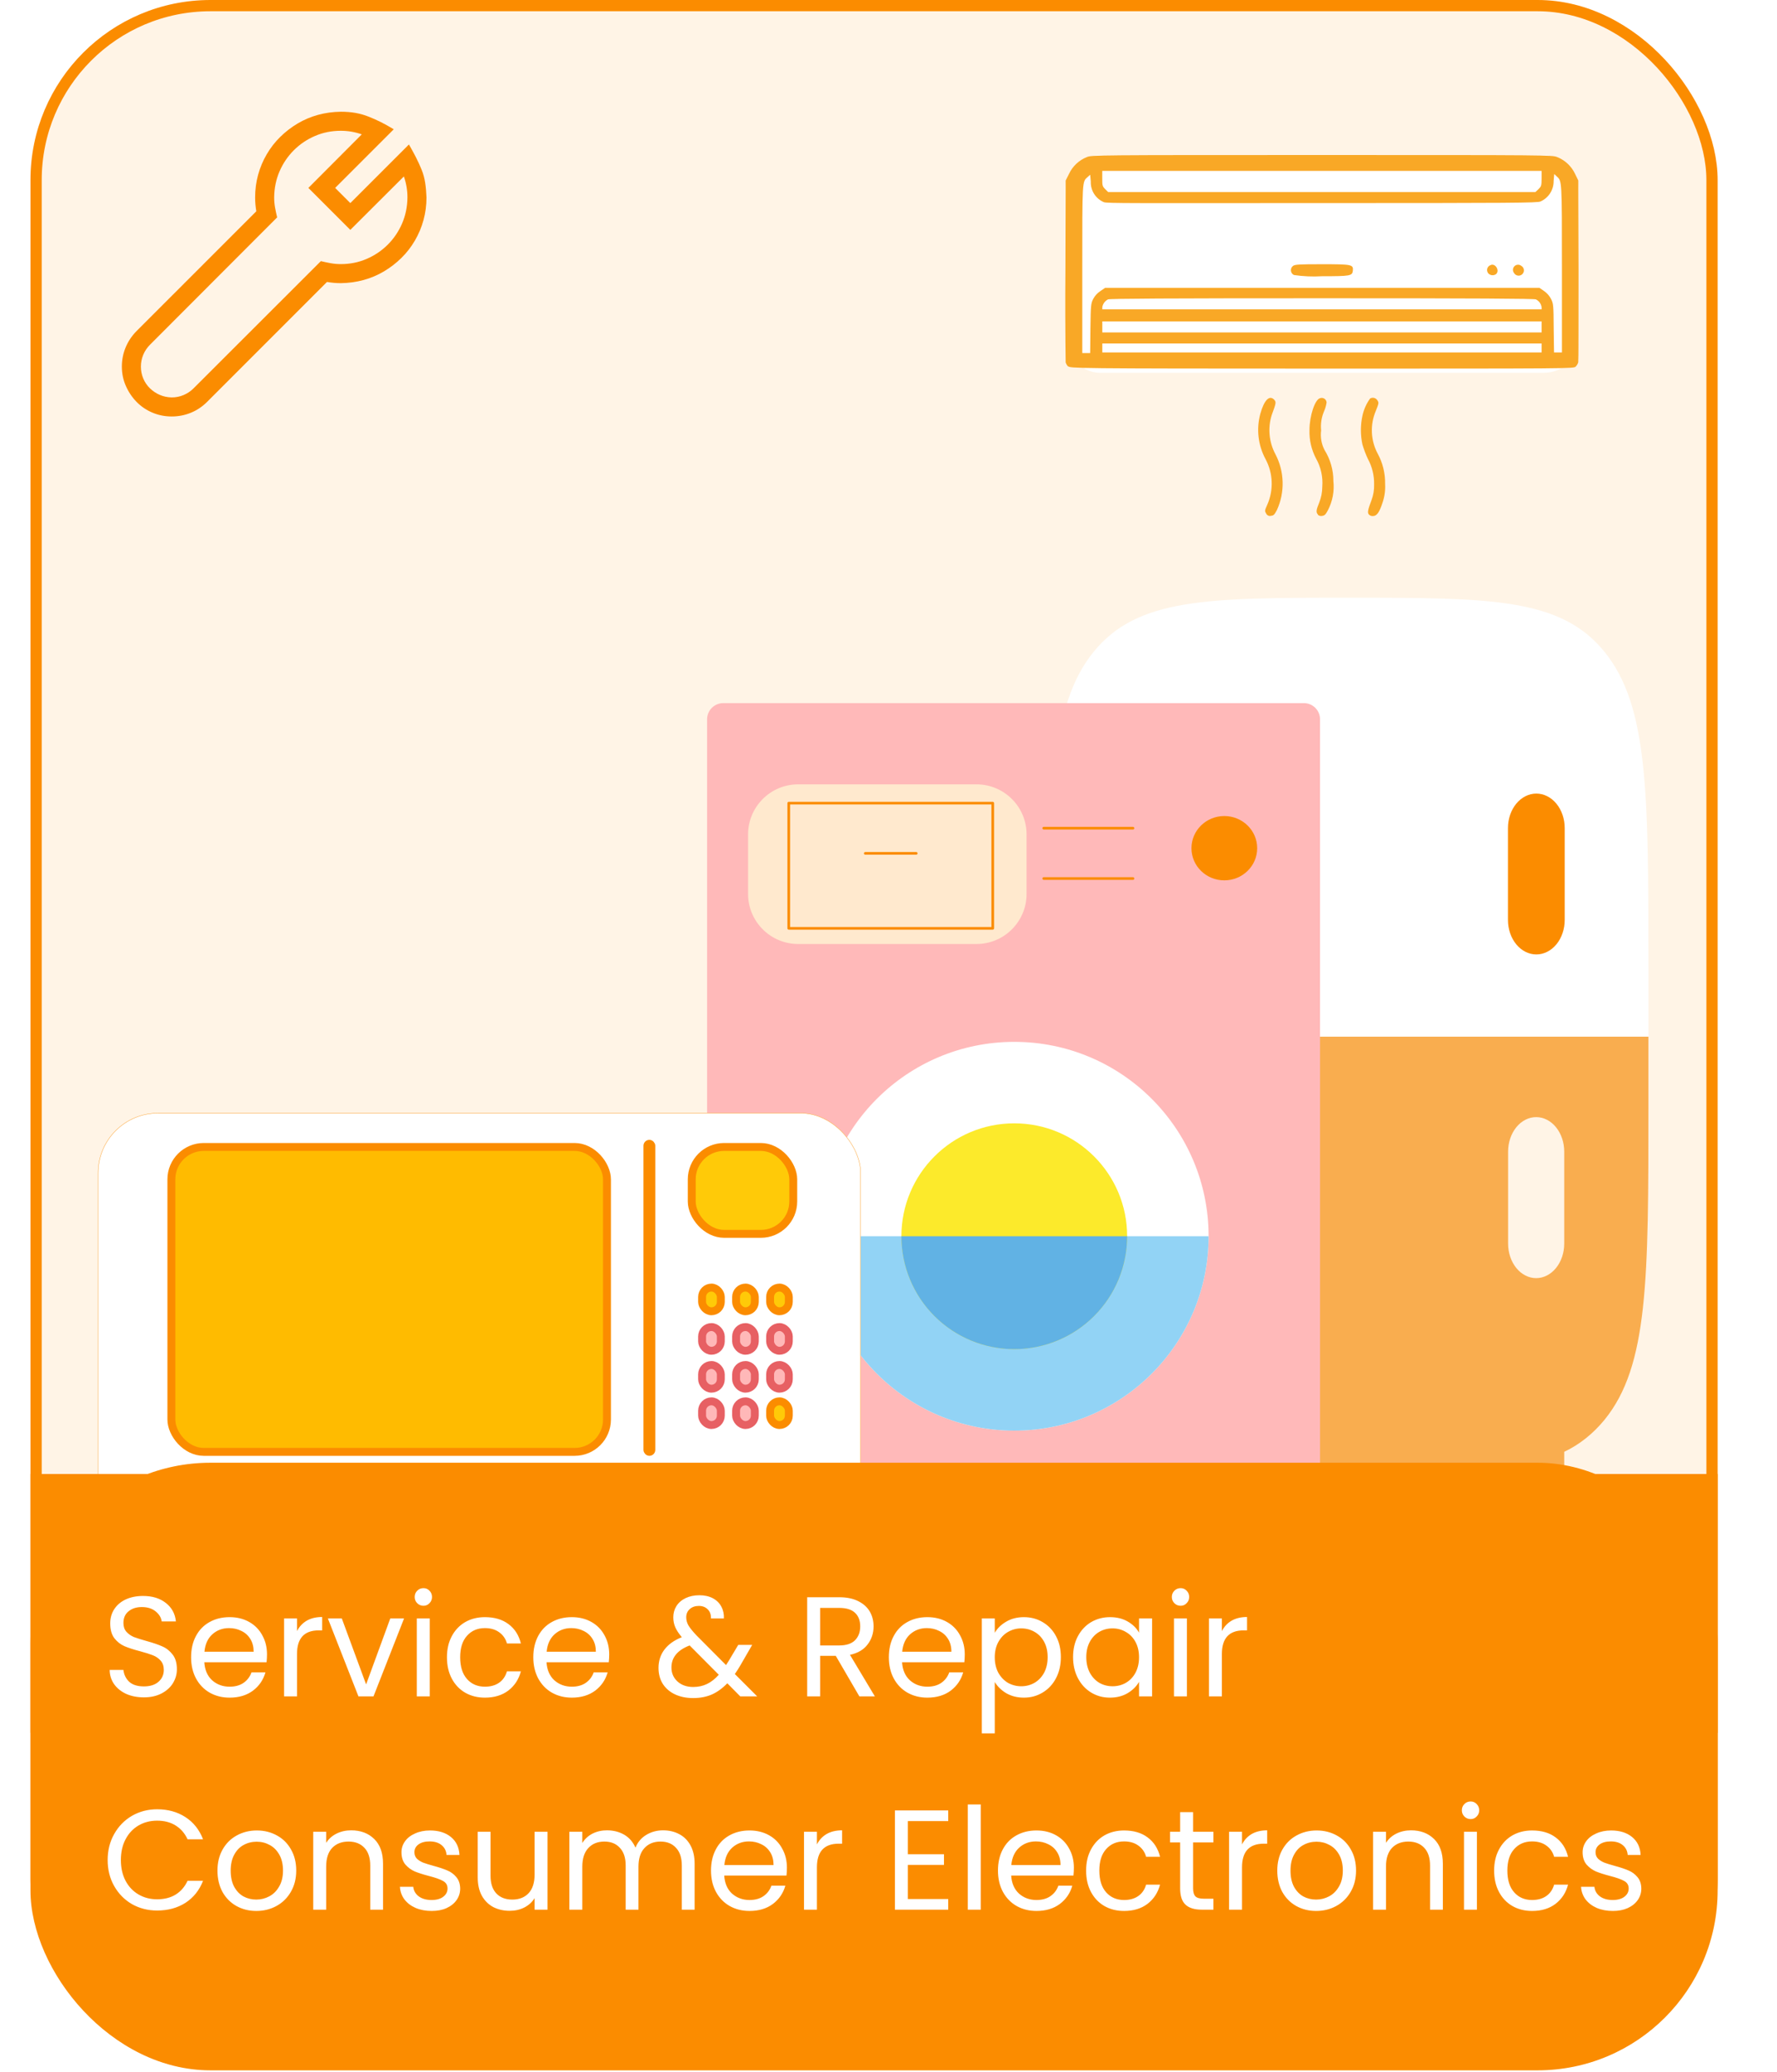<svg width="175" height="204" viewBox="0 0 175 204" fill="none" xmlns="http://www.w3.org/2000/svg">
<rect x="3.554" y="0.554" width="165.046" height="201.6" rx="17.169" fill="#FFF4E6" stroke="#FB8C00" stroke-width="1.108"/>
<g filter="url(#filter0_d_3276_128)">
<path fill-rule="evenodd" clip-rule="evenodd" d="M103.378 98.343V105.136C103.378 122.214 103.378 130.756 107.697 136.059C108.828 137.44 110.181 138.516 111.669 139.216V145.896C111.669 147.771 112.908 149.292 114.433 149.292H118.118C118.851 149.292 119.554 148.935 120.072 148.298C120.591 147.661 120.882 146.797 120.882 145.896V141.154C124.18 141.367 128.112 141.367 132.858 141.367C137.604 141.367 141.536 141.367 144.834 141.154V145.896C144.834 147.771 146.072 149.292 147.597 149.292H151.282C152.015 149.292 152.718 148.935 153.236 148.298C153.755 147.661 154.046 146.797 154.046 145.896V139.216C155.535 138.516 156.888 137.44 158.018 136.059C162.337 130.756 162.337 122.214 162.337 105.136V98.343H103.378ZM151.282 106.268C152.015 106.268 152.718 106.626 153.236 107.263C153.755 107.9 154.046 108.764 154.046 109.665V118.722C154.046 119.623 153.755 120.487 153.236 121.124C152.718 121.761 152.015 122.119 151.282 122.119C150.549 122.119 149.846 121.761 149.328 121.124C148.81 120.487 148.519 119.623 148.519 118.722V109.665C148.519 108.764 148.81 107.9 149.328 107.263C149.846 106.626 150.549 106.268 151.282 106.268Z" fill="#F9AD4F"/>
<path d="M103.378 91.521C103.378 74.371 103.378 65.794 107.697 60.468C112.016 55.143 118.962 55.138 132.858 55.138C146.753 55.138 153.703 55.138 158.018 60.468C162.333 65.799 162.337 74.371 162.337 91.521V98.343H103.378V91.521Z" fill="white"/>
<path d="M154.093 77.81C154.093 76.91 153.799 76.047 153.275 75.411C152.751 74.774 152.04 74.417 151.299 74.417C150.558 74.417 149.847 74.774 149.323 75.411C148.799 76.047 148.505 76.91 148.505 77.81V86.859C148.505 87.759 148.799 88.622 149.323 89.259C149.847 89.895 150.558 90.252 151.299 90.252C152.04 90.252 152.751 89.895 153.275 89.259C153.799 88.622 154.093 87.759 154.093 86.859V77.81Z" fill="#FB8C00"/>
</g>
<path d="M128.403 150.408H71.228C70.805 150.408 70.4 150.24 70.101 149.941C69.803 149.643 69.635 149.237 69.635 148.815V70.813C69.635 70.39 69.803 69.985 70.101 69.686C70.4 69.387 70.805 69.219 71.228 69.219H128.406C128.828 69.219 129.233 69.387 129.532 69.686C129.831 69.985 129.998 70.39 129.998 70.813V148.813C129.998 149.236 129.831 149.641 129.532 149.94C129.233 150.239 128.828 150.406 128.406 150.406" fill="#FFB9B9"/>
<path d="M99.887 140.84C110.456 140.84 119.024 132.272 119.024 121.704C119.024 111.135 110.456 102.567 99.887 102.567C89.319 102.567 80.751 111.135 80.751 121.704C80.751 132.272 89.319 140.84 99.887 140.84Z" fill="white"/>
<path d="M80.751 121.704C80.751 132.272 89.319 140.84 99.887 140.84C110.455 140.84 119.024 132.272 119.024 121.704" fill="#92D3F5"/>
<path d="M73.671 82.147C73.671 79.424 75.878 77.216 78.602 77.216H96.167C98.89 77.216 101.098 79.424 101.098 82.147V88.002C101.098 90.725 98.89 92.933 96.167 92.933H78.602C75.878 92.933 73.671 90.725 73.671 88.002V82.147Z" fill="#FFE9CE"/>
<path d="M99.886 132.819C106.026 132.819 111.002 127.843 111.002 121.704C111.002 115.564 106.026 110.588 99.886 110.588C93.747 110.588 88.77 115.564 88.77 121.704C88.77 127.843 93.747 132.819 99.886 132.819Z" fill="#FCEA2B"/>
<path d="M88.77 121.704C88.77 124.652 89.942 127.479 92.026 129.564C94.111 131.648 96.938 132.82 99.886 132.82C102.835 132.82 105.662 131.648 107.747 129.564C109.831 127.479 111.002 124.652 111.002 121.704" fill="#61B2E4"/>
<path d="M102.787 81.532H111.576M102.787 86.487H111.576M85.21 84.01H90.232M77.677 79.065H97.765V91.392H77.677V79.065Z" stroke="#FB8C00" stroke-width="0.259" stroke-miterlimit="10" stroke-linecap="round" stroke-linejoin="round"/>
<path d="M120.571 86.668C122.359 86.668 123.808 85.25 123.808 83.502C123.808 81.753 122.359 80.336 120.571 80.336C118.784 80.336 117.335 81.753 117.335 83.502C117.335 85.25 118.784 86.668 120.571 86.668Z" fill="#FB8C00"/>
<g filter="url(#filter1_d_3276_128)">
<rect x="9.646" y="104.904" width="75.123" height="43.238" rx="5.91" fill="white"/>
<rect x="9.662" y="104.92" width="75.092" height="43.207" rx="5.895" stroke="#FB8C00" stroke-width="0.031"/>
</g>
<rect x="16.877" y="112.914" width="42.898" height="30.018" rx="3.188" fill="#FFBB00" stroke="#FB8C00" stroke-width="0.778"/>
<rect x="68.124" y="112.914" width="9.996" height="8.554" rx="3.188" fill="#FFCA08" stroke="#FB8C00" stroke-width="0.778"/>
<rect x="69.143" y="126.757" width="1.843" height="2.333" rx="0.921" fill="#FFCA08" stroke="#FB8C00" stroke-width="0.778"/>
<rect x="72.492" y="126.757" width="1.843" height="2.333" rx="0.921" fill="#FFCA08" stroke="#FB8C00" stroke-width="0.778"/>
<rect x="75.841" y="126.757" width="1.843" height="2.333" rx="0.921" fill="#FFCA08" stroke="#FB8C00" stroke-width="0.778"/>
<rect x="69.143" y="137.955" width="1.843" height="2.333" rx="0.921" fill="#FFB8B8" stroke="#E76063" stroke-width="0.778"/>
<rect x="72.492" y="137.955" width="1.843" height="2.333" rx="0.921" fill="#FFB8B8" stroke="#E76063" stroke-width="0.778"/>
<rect x="75.841" y="137.955" width="1.843" height="2.333" rx="0.921" fill="#FFCA08" stroke="#FB8C00" stroke-width="0.778"/>
<rect x="69.143" y="134.378" width="1.843" height="2.333" rx="0.921" fill="#FFB8B8" stroke="#E76063" stroke-width="0.778"/>
<rect x="72.492" y="134.378" width="1.843" height="2.333" rx="0.921" fill="#FFB8B8" stroke="#E76063" stroke-width="0.778"/>
<rect x="75.841" y="134.378" width="1.843" height="2.333" rx="0.921" fill="#FFB8B8" stroke="#E76063" stroke-width="0.778"/>
<rect x="69.143" y="130.645" width="1.843" height="2.333" rx="0.921" fill="#FFB8B8" stroke="#E76063" stroke-width="0.778"/>
<rect x="72.492" y="130.645" width="1.843" height="2.333" rx="0.921" fill="#FFB8B8" stroke="#E76063" stroke-width="0.778"/>
<rect x="75.841" y="130.645" width="1.843" height="2.333" rx="0.921" fill="#FFB8B8" stroke="#E76063" stroke-width="0.778"/>
<rect x="63.659" y="112.505" width="0.582" height="30.524" rx="0.291" fill="#FFCA08" stroke="#FB8C00" stroke-width="0.582"/>
<rect x="104.907" y="15.261" width="50.548" height="21.438" rx="3.385" fill="white"/>
<path d="M124.695 50.559C124.539 50.307 124.539 50.279 124.802 49.688C125.118 48.973 125.266 48.194 125.235 47.413C125.204 46.632 124.994 45.868 124.622 45.18C123.893 43.817 123.712 42.227 124.117 40.735C124.488 39.404 125.001 38.872 125.466 39.331C125.694 39.584 125.689 39.632 125.234 40.877C125.038 41.509 124.97 42.174 125.034 42.833C125.098 43.492 125.292 44.132 125.605 44.715C126.046 45.559 126.288 46.492 126.314 47.443C126.34 48.395 126.149 49.339 125.754 50.206C125.502 50.673 125.443 50.749 125.168 50.779C125.074 50.805 124.975 50.796 124.887 50.754C124.799 50.712 124.729 50.641 124.69 50.552L124.695 50.559ZM129.801 50.66C129.576 50.433 129.621 50.201 129.922 49.466C130.116 48.972 130.218 48.446 130.22 47.915C130.294 46.949 130.08 45.982 129.603 45.137C129.147 44.27 128.925 43.3 128.959 42.321C128.959 40.947 129.497 39.331 129.988 39.205C130.058 39.177 130.134 39.166 130.21 39.173C130.286 39.18 130.359 39.205 130.423 39.245C130.487 39.286 130.54 39.342 130.579 39.407C130.618 39.472 130.64 39.546 130.645 39.622C130.596 39.937 130.505 40.245 130.374 40.536C130.135 41.115 130.042 41.745 130.106 42.369C130.019 43.028 130.133 43.699 130.435 44.291C131.012 45.21 131.316 46.273 131.312 47.357C131.421 48.355 131.23 49.362 130.764 50.251C130.541 50.67 130.448 50.756 130.19 50.789C130.116 50.803 130.04 50.8 129.967 50.779C129.895 50.759 129.828 50.721 129.773 50.67L129.801 50.66ZM134.817 50.66C134.646 50.481 134.699 50.208 135.07 49.228C135.252 48.74 135.338 48.221 135.323 47.7C135.342 46.819 135.13 45.949 134.709 45.175C134.494 44.714 134.314 44.237 134.17 43.748C133.972 42.823 133.972 41.867 134.17 40.942C134.301 40.325 134.56 39.742 134.929 39.23C135.048 39.161 135.19 39.141 135.324 39.174C135.458 39.208 135.574 39.292 135.646 39.41C135.801 39.647 135.795 39.69 135.485 40.465C135.202 41.133 135.073 41.856 135.105 42.581C135.138 43.306 135.332 44.015 135.674 44.655C136.173 45.569 136.425 46.598 136.405 47.64C136.442 48.267 136.356 48.895 136.152 49.488C135.836 50.451 135.586 50.802 135.209 50.802C135.135 50.808 135.061 50.798 134.992 50.772C134.922 50.746 134.859 50.705 134.807 50.653L134.817 50.66ZM105.199 36.091C105.082 35.975 104.996 35.832 104.947 35.674C104.905 32.654 104.896 29.634 104.921 26.613L104.947 17.774L105.275 17.118C105.632 16.359 106.264 15.766 107.044 15.459C107.583 15.261 107.702 15.261 130.19 15.261C152.678 15.261 152.802 15.261 153.34 15.459C154.119 15.764 154.752 16.355 155.109 17.11L155.43 17.767L155.456 26.613C155.456 31.472 155.456 35.558 155.425 35.674C155.376 35.832 155.29 35.975 155.173 36.091C154.975 36.288 154.738 36.288 130.185 36.288C105.632 36.288 105.397 36.253 105.199 36.056V36.091ZM107.386 32.303C107.416 30.03 107.434 29.891 107.654 29.439C107.822 29.12 108.069 28.849 108.371 28.651L108.836 28.335H151.601L152.061 28.651C152.355 28.854 152.593 29.127 152.754 29.444C152.976 29.891 152.994 30.03 153.007 32.31L153.042 34.697H153.82V26.467C153.82 17.572 153.82 17.842 153.3 17.358L153.062 17.13L153.002 17.817C153.008 18.244 152.889 18.663 152.658 19.023C152.427 19.382 152.096 19.665 151.705 19.837C151.382 19.974 149.059 19.992 130.202 19.992C111.346 19.992 109.033 20.032 108.7 19.901C108.308 19.731 107.977 19.448 107.748 19.088C107.52 18.727 107.406 18.306 107.421 17.88L107.363 17.201L107.11 17.428C106.572 17.906 106.584 17.648 106.584 26.52V34.755H107.36L107.386 32.303ZM127.417 27.07C127.337 27.029 127.269 26.968 127.219 26.894C127.169 26.819 127.138 26.733 127.131 26.643C127.123 26.553 127.138 26.463 127.175 26.381C127.212 26.299 127.269 26.228 127.342 26.174C127.531 26.037 127.943 26.012 130.185 26.012C133.139 26.012 133.288 26.043 133.23 26.641C133.177 27.159 132.99 27.194 130.197 27.194C129.273 27.25 128.346 27.21 127.43 27.075L127.417 27.07ZM146.532 26.861C146.489 26.797 146.461 26.724 146.451 26.647C146.44 26.571 146.448 26.493 146.472 26.42C146.497 26.347 146.537 26.28 146.591 26.225C146.646 26.17 146.712 26.129 146.784 26.103C147.234 25.866 147.717 26.608 147.348 26.974C147.286 27.022 147.216 27.057 147.14 27.077C147.065 27.096 146.987 27.101 146.91 27.09C146.832 27.079 146.758 27.052 146.692 27.012C146.625 26.972 146.567 26.919 146.522 26.856L146.532 26.861ZM149.104 26.878C149.028 26.782 148.99 26.661 148.996 26.539C149.002 26.416 149.053 26.3 149.139 26.212C149.225 26.124 149.34 26.071 149.462 26.061C149.585 26.052 149.706 26.087 149.805 26.161C149.875 26.2 149.936 26.254 149.982 26.32C150.028 26.386 150.058 26.461 150.07 26.541C150.082 26.62 150.075 26.701 150.051 26.777C150.026 26.854 149.984 26.924 149.928 26.981C149.872 27.038 149.803 27.082 149.727 27.109C149.651 27.135 149.57 27.144 149.491 27.134C149.411 27.124 149.334 27.096 149.268 27.052C149.201 27.007 149.145 26.948 149.104 26.878ZM151.816 34.255V33.813H108.556V34.697H151.816V34.255ZM151.816 32.184V31.641H108.556V32.727H151.816V32.184ZM151.816 30.232C151.791 30.07 151.727 29.916 151.63 29.784C151.532 29.652 151.403 29.546 151.255 29.474C151.101 29.399 145.349 29.363 130.185 29.363C115.021 29.363 109.279 29.399 109.117 29.474C108.971 29.549 108.845 29.656 108.747 29.788C108.65 29.919 108.585 30.071 108.556 30.232V30.454H151.816V30.232ZM151.518 18.615C151.786 18.348 151.816 18.277 151.816 17.582V16.825H108.551V17.582C108.551 18.274 108.568 18.34 108.836 18.615L109.135 18.908H151.207L151.518 18.615Z" fill="#F9A826"/>
<rect x="3" y="144" width="166.154" height="59.815" rx="17.723" fill="#FB8C00"/>
<rect x="3" y="145.108" width="166.154" height="25.477" fill="#FB8C00"/>
<path d="M14.172 167.098C13.528 167.098 12.949 166.986 12.436 166.762C11.932 166.529 11.535 166.211 11.246 165.81C10.957 165.399 10.807 164.928 10.798 164.396H12.156C12.203 164.853 12.389 165.241 12.716 165.558C13.052 165.866 13.537 166.02 14.172 166.02C14.779 166.02 15.255 165.871 15.6 165.572C15.955 165.264 16.132 164.872 16.132 164.396C16.132 164.023 16.029 163.719 15.824 163.486C15.619 163.253 15.362 163.075 15.054 162.954C14.746 162.833 14.331 162.702 13.808 162.562C13.164 162.394 12.646 162.226 12.254 162.058C11.871 161.89 11.54 161.629 11.26 161.274C10.989 160.91 10.854 160.425 10.854 159.818C10.854 159.286 10.989 158.815 11.26 158.404C11.531 157.993 11.909 157.676 12.394 157.452C12.889 157.228 13.453 157.116 14.088 157.116C15.003 157.116 15.749 157.345 16.328 157.802C16.916 158.259 17.247 158.866 17.322 159.622H15.922C15.875 159.249 15.679 158.922 15.334 158.642C14.989 158.353 14.531 158.208 13.962 158.208C13.43 158.208 12.996 158.348 12.66 158.628C12.324 158.899 12.156 159.281 12.156 159.776C12.156 160.131 12.254 160.42 12.45 160.644C12.655 160.868 12.903 161.041 13.192 161.162C13.491 161.274 13.906 161.405 14.438 161.554C15.082 161.731 15.6 161.909 15.992 162.086C16.384 162.254 16.72 162.52 17 162.884C17.28 163.239 17.42 163.724 17.42 164.34C17.42 164.816 17.294 165.264 17.042 165.684C16.79 166.104 16.417 166.445 15.922 166.706C15.427 166.967 14.844 167.098 14.172 167.098ZM26.295 162.87C26.295 163.113 26.281 163.369 26.253 163.64H20.121C20.168 164.396 20.424 164.989 20.891 165.418C21.367 165.838 21.941 166.048 22.613 166.048C23.163 166.048 23.621 165.922 23.985 165.67C24.358 165.409 24.619 165.063 24.769 164.634H26.141C25.936 165.371 25.525 165.973 24.909 166.44C24.293 166.897 23.527 167.126 22.613 167.126C21.885 167.126 21.232 166.963 20.653 166.636C20.084 166.309 19.636 165.847 19.309 165.25C18.982 164.643 18.819 163.943 18.819 163.15C18.819 162.357 18.977 161.661 19.295 161.064C19.612 160.467 20.055 160.009 20.625 159.692C21.203 159.365 21.866 159.202 22.613 159.202C23.341 159.202 23.985 159.361 24.545 159.678C25.105 159.995 25.534 160.434 25.833 160.994C26.141 161.545 26.295 162.17 26.295 162.87ZM24.979 162.604C24.979 162.119 24.872 161.703 24.657 161.358C24.442 161.003 24.148 160.737 23.775 160.56C23.411 160.373 23.005 160.28 22.557 160.28C21.913 160.28 21.362 160.485 20.905 160.896C20.457 161.307 20.2 161.876 20.135 162.604H24.979ZM29.25 160.574C29.474 160.135 29.792 159.795 30.202 159.552C30.622 159.309 31.131 159.188 31.728 159.188V160.504H31.392C29.964 160.504 29.25 161.279 29.25 162.828V167H27.976V159.328H29.25V160.574ZM36.055 165.824L38.435 159.328H39.793L36.783 167H35.299L32.289 159.328H33.661L36.055 165.824ZM41.705 158.082C41.462 158.082 41.257 157.998 41.089 157.83C40.921 157.662 40.837 157.457 40.837 157.214C40.837 156.971 40.921 156.766 41.089 156.598C41.257 156.43 41.462 156.346 41.705 156.346C41.938 156.346 42.134 156.43 42.293 156.598C42.461 156.766 42.545 156.971 42.545 157.214C42.545 157.457 42.461 157.662 42.293 157.83C42.134 157.998 41.938 158.082 41.705 158.082ZM42.321 159.328V167H41.047V159.328H42.321ZM44.016 163.15C44.016 162.357 44.175 161.666 44.492 161.078C44.809 160.481 45.248 160.019 45.808 159.692C46.377 159.365 47.026 159.202 47.754 159.202C48.697 159.202 49.471 159.431 50.078 159.888C50.694 160.345 51.1 160.98 51.296 161.792H49.924C49.793 161.325 49.537 160.957 49.154 160.686C48.781 160.415 48.314 160.28 47.754 160.28C47.026 160.28 46.438 160.532 45.99 161.036C45.542 161.531 45.318 162.235 45.318 163.15C45.318 164.074 45.542 164.788 45.99 165.292C46.438 165.796 47.026 166.048 47.754 166.048C48.314 166.048 48.781 165.917 49.154 165.656C49.527 165.395 49.784 165.021 49.924 164.536H51.296C51.091 165.32 50.68 165.95 50.064 166.426C49.448 166.893 48.678 167.126 47.754 167.126C47.026 167.126 46.377 166.963 45.808 166.636C45.248 166.309 44.809 165.847 44.492 165.25C44.175 164.653 44.016 163.953 44.016 163.15ZM59.996 162.87C59.996 163.113 59.982 163.369 59.954 163.64H53.822C53.869 164.396 54.125 164.989 54.592 165.418C55.068 165.838 55.642 166.048 56.314 166.048C56.865 166.048 57.322 165.922 57.686 165.67C58.059 165.409 58.321 165.063 58.47 164.634H59.842C59.637 165.371 59.226 165.973 58.61 166.44C57.994 166.897 57.229 167.126 56.314 167.126C55.586 167.126 54.933 166.963 54.354 166.636C53.785 166.309 53.337 165.847 53.01 165.25C52.683 164.643 52.52 163.943 52.52 163.15C52.52 162.357 52.679 161.661 52.996 161.064C53.313 160.467 53.757 160.009 54.326 159.692C54.905 159.365 55.567 159.202 56.314 159.202C57.042 159.202 57.686 159.361 58.246 159.678C58.806 159.995 59.235 160.434 59.534 160.994C59.842 161.545 59.996 162.17 59.996 162.87ZM58.68 162.604C58.68 162.119 58.573 161.703 58.358 161.358C58.143 161.003 57.849 160.737 57.476 160.56C57.112 160.373 56.706 160.28 56.258 160.28C55.614 160.28 55.063 160.485 54.606 160.896C54.158 161.307 53.901 161.876 53.836 162.604H58.68ZM72.9 167L71.626 165.712C71.15 166.207 70.641 166.575 70.1 166.818C69.559 167.051 68.947 167.168 68.266 167.168C67.594 167.168 66.997 167.047 66.474 166.804C65.961 166.561 65.559 166.216 65.27 165.768C64.99 165.32 64.85 164.797 64.85 164.2C64.85 163.519 65.041 162.921 65.424 162.408C65.816 161.885 66.39 161.475 67.146 161.176C66.847 160.821 66.633 160.495 66.502 160.196C66.371 159.897 66.306 159.571 66.306 159.216C66.306 158.805 66.409 158.437 66.614 158.11C66.829 157.774 67.132 157.513 67.524 157.326C67.916 157.139 68.369 157.046 68.882 157.046C69.386 157.046 69.825 157.144 70.198 157.34C70.571 157.536 70.851 157.811 71.038 158.166C71.225 158.511 71.309 158.899 71.29 159.328H70.016C70.025 158.945 69.918 158.647 69.694 158.432C69.47 158.208 69.181 158.096 68.826 158.096C68.453 158.096 68.149 158.203 67.916 158.418C67.692 158.623 67.58 158.889 67.58 159.216C67.58 159.496 67.655 159.767 67.804 160.028C67.963 160.289 68.224 160.611 68.588 160.994L71.5 163.92L71.752 163.528L72.704 161.932H74.076L72.928 163.92C72.769 164.2 72.583 164.494 72.368 164.802L74.566 167H72.9ZM68.266 166.076C68.77 166.076 69.223 165.978 69.624 165.782C70.035 165.586 70.422 165.283 70.786 164.872L67.916 161.988C66.721 162.445 66.124 163.169 66.124 164.158C66.124 164.709 66.32 165.166 66.712 165.53C67.113 165.894 67.631 166.076 68.266 166.076ZM84.63 167L82.306 163.01H80.766V167H79.492V157.242H82.642C83.379 157.242 84 157.368 84.504 157.62C85.017 157.872 85.4 158.213 85.652 158.642C85.904 159.071 86.03 159.561 86.03 160.112C86.03 160.784 85.834 161.377 85.442 161.89C85.059 162.403 84.481 162.744 83.706 162.912L86.156 167H84.63ZM80.766 161.988H82.642C83.333 161.988 83.851 161.82 84.196 161.484C84.541 161.139 84.714 160.681 84.714 160.112C84.714 159.533 84.541 159.085 84.196 158.768C83.86 158.451 83.342 158.292 82.642 158.292H80.766V161.988ZM95.01 162.87C95.01 163.113 94.996 163.369 94.968 163.64H88.836C88.882 164.396 89.139 164.989 89.606 165.418C90.082 165.838 90.656 166.048 91.328 166.048C91.878 166.048 92.336 165.922 92.7 165.67C93.073 165.409 93.334 165.063 93.484 164.634H94.856C94.65 165.371 94.24 165.973 93.624 166.44C93.008 166.897 92.242 167.126 91.328 167.126C90.6 167.126 89.946 166.963 89.368 166.636C88.798 166.309 88.35 165.847 88.024 165.25C87.697 164.643 87.534 163.943 87.534 163.15C87.534 162.357 87.692 161.661 88.01 161.064C88.327 160.467 88.77 160.009 89.34 159.692C89.918 159.365 90.581 159.202 91.328 159.202C92.056 159.202 92.7 159.361 93.26 159.678C93.82 159.995 94.249 160.434 94.548 160.994C94.856 161.545 95.01 162.17 95.01 162.87ZM93.694 162.604C93.694 162.119 93.586 161.703 93.372 161.358C93.157 161.003 92.863 160.737 92.49 160.56C92.126 160.373 91.72 160.28 91.272 160.28C90.628 160.28 90.077 160.485 89.62 160.896C89.172 161.307 88.915 161.876 88.85 162.604H93.694ZM97.965 160.742C98.217 160.303 98.591 159.939 99.085 159.65C99.589 159.351 100.173 159.202 100.835 159.202C101.517 159.202 102.133 159.365 102.683 159.692C103.243 160.019 103.682 160.481 103.999 161.078C104.317 161.666 104.475 162.352 104.475 163.136C104.475 163.911 104.317 164.601 103.999 165.208C103.682 165.815 103.243 166.286 102.683 166.622C102.133 166.958 101.517 167.126 100.835 167.126C100.182 167.126 99.603 166.981 99.099 166.692C98.605 166.393 98.227 166.025 97.965 165.586V170.64H96.691V159.328H97.965V160.742ZM103.173 163.136C103.173 162.557 103.057 162.053 102.823 161.624C102.59 161.195 102.273 160.868 101.871 160.644C101.479 160.42 101.045 160.308 100.569 160.308C100.103 160.308 99.669 160.425 99.267 160.658C98.875 160.882 98.558 161.213 98.315 161.652C98.082 162.081 97.965 162.581 97.965 163.15C97.965 163.729 98.082 164.237 98.315 164.676C98.558 165.105 98.875 165.437 99.267 165.67C99.669 165.894 100.103 166.006 100.569 166.006C101.045 166.006 101.479 165.894 101.871 165.67C102.273 165.437 102.59 165.105 102.823 164.676C103.057 164.237 103.173 163.724 103.173 163.136ZM105.676 163.136C105.676 162.352 105.835 161.666 106.152 161.078C106.47 160.481 106.904 160.019 107.454 159.692C108.014 159.365 108.635 159.202 109.316 159.202C109.988 159.202 110.572 159.347 111.066 159.636C111.561 159.925 111.93 160.289 112.172 160.728V159.328H113.46V167H112.172V165.572C111.92 166.02 111.542 166.393 111.038 166.692C110.544 166.981 109.965 167.126 109.302 167.126C108.621 167.126 108.005 166.958 107.454 166.622C106.904 166.286 106.47 165.815 106.152 165.208C105.835 164.601 105.676 163.911 105.676 163.136ZM112.172 163.15C112.172 162.571 112.056 162.067 111.822 161.638C111.589 161.209 111.272 160.882 110.87 160.658C110.478 160.425 110.044 160.308 109.568 160.308C109.092 160.308 108.658 160.42 108.266 160.644C107.874 160.868 107.562 161.195 107.328 161.624C107.095 162.053 106.978 162.557 106.978 163.136C106.978 163.724 107.095 164.237 107.328 164.676C107.562 165.105 107.874 165.437 108.266 165.67C108.658 165.894 109.092 166.006 109.568 166.006C110.044 166.006 110.478 165.894 110.87 165.67C111.272 165.437 111.589 165.105 111.822 164.676C112.056 164.237 112.172 163.729 112.172 163.15ZM116.271 158.082C116.028 158.082 115.823 157.998 115.655 157.83C115.487 157.662 115.403 157.457 115.403 157.214C115.403 156.971 115.487 156.766 115.655 156.598C115.823 156.43 116.028 156.346 116.271 156.346C116.504 156.346 116.7 156.43 116.859 156.598C117.027 156.766 117.111 156.971 117.111 157.214C117.111 157.457 117.027 157.662 116.859 157.83C116.7 157.998 116.504 158.082 116.271 158.082ZM116.887 159.328V167H115.613V159.328H116.887ZM120.332 160.574C120.556 160.135 120.874 159.795 121.284 159.552C121.704 159.309 122.213 159.188 122.81 159.188V160.504H122.474C121.046 160.504 120.332 161.279 120.332 162.828V167H119.058V159.328H120.332V160.574ZM10.602 183.114C10.602 182.162 10.817 181.308 11.246 180.552C11.675 179.787 12.259 179.189 12.996 178.76C13.743 178.331 14.569 178.116 15.474 178.116C16.538 178.116 17.467 178.373 18.26 178.886C19.053 179.399 19.632 180.127 19.996 181.07H18.47C18.199 180.482 17.807 180.029 17.294 179.712C16.79 179.395 16.183 179.236 15.474 179.236C14.793 179.236 14.181 179.395 13.64 179.712C13.099 180.029 12.674 180.482 12.366 181.07C12.058 181.649 11.904 182.33 11.904 183.114C11.904 183.889 12.058 184.57 12.366 185.158C12.674 185.737 13.099 186.185 13.64 186.502C14.181 186.819 14.793 186.978 15.474 186.978C16.183 186.978 16.79 186.824 17.294 186.516C17.807 186.199 18.199 185.746 18.47 185.158H19.996C19.632 186.091 19.053 186.815 18.26 187.328C17.467 187.832 16.538 188.084 15.474 188.084C14.569 188.084 13.743 187.874 12.996 187.454C12.259 187.025 11.675 186.432 11.246 185.676C10.817 184.92 10.602 184.066 10.602 183.114ZM25.238 188.126C24.52 188.126 23.866 187.963 23.279 187.636C22.7 187.309 22.242 186.847 21.907 186.25C21.58 185.643 21.416 184.943 21.416 184.15C21.416 183.366 21.584 182.675 21.921 182.078C22.266 181.471 22.733 181.009 23.32 180.692C23.909 180.365 24.567 180.202 25.294 180.202C26.023 180.202 26.68 180.365 27.268 180.692C27.857 181.009 28.319 181.467 28.654 182.064C29 182.661 29.172 183.357 29.172 184.15C29.172 184.943 28.995 185.643 28.64 186.25C28.295 186.847 27.824 187.309 27.227 187.636C26.629 187.963 25.966 188.126 25.238 188.126ZM25.238 187.006C25.696 187.006 26.125 186.899 26.526 186.684C26.928 186.469 27.25 186.147 27.492 185.718C27.744 185.289 27.87 184.766 27.87 184.15C27.87 183.534 27.749 183.011 27.506 182.582C27.264 182.153 26.947 181.835 26.555 181.63C26.163 181.415 25.738 181.308 25.28 181.308C24.814 181.308 24.384 181.415 23.992 181.63C23.61 181.835 23.302 182.153 23.069 182.582C22.835 183.011 22.718 183.534 22.718 184.15C22.718 184.775 22.831 185.303 23.055 185.732C23.288 186.161 23.596 186.483 23.979 186.698C24.361 186.903 24.781 187.006 25.238 187.006ZM34.586 180.188C35.519 180.188 36.275 180.473 36.853 181.042C37.432 181.602 37.721 182.414 37.721 183.478V188H36.462V183.66C36.462 182.895 36.27 182.311 35.888 181.91C35.505 181.499 34.982 181.294 34.319 181.294C33.648 181.294 33.111 181.504 32.709 181.924C32.318 182.344 32.121 182.955 32.121 183.758V188H30.848V180.328H32.121V181.42C32.373 181.028 32.714 180.725 33.144 180.51C33.582 180.295 34.063 180.188 34.586 180.188ZM42.519 188.126C41.931 188.126 41.403 188.028 40.937 187.832C40.47 187.627 40.101 187.347 39.831 186.992C39.56 186.628 39.411 186.213 39.383 185.746H40.699C40.736 186.129 40.913 186.441 41.231 186.684C41.557 186.927 41.982 187.048 42.505 187.048C42.99 187.048 43.373 186.941 43.653 186.726C43.933 186.511 44.073 186.241 44.073 185.914C44.073 185.578 43.923 185.331 43.625 185.172C43.326 185.004 42.864 184.841 42.239 184.682C41.669 184.533 41.203 184.383 40.839 184.234C40.484 184.075 40.176 183.847 39.915 183.548C39.663 183.24 39.537 182.839 39.537 182.344C39.537 181.952 39.653 181.593 39.887 181.266C40.12 180.939 40.451 180.683 40.881 180.496C41.31 180.3 41.8 180.202 42.351 180.202C43.2 180.202 43.886 180.417 44.409 180.846C44.931 181.275 45.211 181.863 45.249 182.61H43.975C43.947 182.209 43.783 181.887 43.485 181.644C43.195 181.401 42.803 181.28 42.309 181.28C41.851 181.28 41.487 181.378 41.217 181.574C40.946 181.77 40.811 182.027 40.811 182.344C40.811 182.596 40.89 182.806 41.049 182.974C41.217 183.133 41.422 183.263 41.665 183.366C41.917 183.459 42.262 183.567 42.701 183.688C43.251 183.837 43.699 183.987 44.045 184.136C44.39 184.276 44.684 184.491 44.927 184.78C45.179 185.069 45.309 185.447 45.319 185.914C45.319 186.334 45.202 186.712 44.969 187.048C44.735 187.384 44.404 187.65 43.975 187.846C43.555 188.033 43.069 188.126 42.519 188.126ZM53.921 180.328V188H52.647V186.866C52.404 187.258 52.064 187.566 51.625 187.79C51.196 188.005 50.72 188.112 50.197 188.112C49.6 188.112 49.063 187.991 48.587 187.748C48.111 187.496 47.733 187.123 47.453 186.628C47.182 186.133 47.047 185.531 47.047 184.822V180.328H48.307V184.654C48.307 185.41 48.498 185.993 48.881 186.404C49.264 186.805 49.786 187.006 50.449 187.006C51.13 187.006 51.667 186.796 52.059 186.376C52.451 185.956 52.647 185.345 52.647 184.542V180.328H53.921ZM65.298 180.188C65.895 180.188 66.427 180.314 66.894 180.566C67.361 180.809 67.73 181.177 68 181.672C68.271 182.167 68.406 182.769 68.406 183.478V188H67.146V183.66C67.146 182.895 66.955 182.311 66.572 181.91C66.199 181.499 65.69 181.294 65.046 181.294C64.383 181.294 63.856 181.509 63.464 181.938C63.072 182.358 62.876 182.969 62.876 183.772V188H61.616V183.66C61.616 182.895 61.425 182.311 61.042 181.91C60.669 181.499 60.16 181.294 59.516 181.294C58.853 181.294 58.326 181.509 57.934 181.938C57.542 182.358 57.346 182.969 57.346 183.772V188H56.072V180.328H57.346V181.434C57.598 181.033 57.934 180.725 58.354 180.51C58.783 180.295 59.255 180.188 59.768 180.188C60.412 180.188 60.981 180.333 61.476 180.622C61.971 180.911 62.34 181.336 62.582 181.896C62.797 181.355 63.151 180.935 63.646 180.636C64.141 180.337 64.692 180.188 65.298 180.188ZM77.496 183.87C77.496 184.113 77.482 184.369 77.454 184.64H71.322C71.369 185.396 71.625 185.989 72.092 186.418C72.568 186.838 73.142 187.048 73.814 187.048C74.365 187.048 74.822 186.922 75.186 186.67C75.559 186.409 75.821 186.063 75.97 185.634H77.342C77.137 186.371 76.726 186.973 76.11 187.44C75.494 187.897 74.729 188.126 73.814 188.126C73.086 188.126 72.433 187.963 71.854 187.636C71.285 187.309 70.837 186.847 70.51 186.25C70.183 185.643 70.02 184.943 70.02 184.15C70.02 183.357 70.179 182.661 70.496 182.064C70.813 181.467 71.257 181.009 71.826 180.692C72.405 180.365 73.067 180.202 73.814 180.202C74.542 180.202 75.186 180.361 75.746 180.678C76.306 180.995 76.735 181.434 77.034 181.994C77.342 182.545 77.496 183.17 77.496 183.87ZM76.18 183.604C76.18 183.119 76.073 182.703 75.858 182.358C75.643 182.003 75.349 181.737 74.976 181.56C74.612 181.373 74.206 181.28 73.758 181.28C73.114 181.28 72.563 181.485 72.106 181.896C71.658 182.307 71.401 182.876 71.336 183.604H76.18ZM80.452 181.574C80.676 181.135 80.993 180.795 81.404 180.552C81.824 180.309 82.332 180.188 82.93 180.188V181.504H82.594C81.166 181.504 80.452 182.279 80.452 183.828V188H79.178V180.328H80.452V181.574ZM89.407 179.278V182.54H92.963V183.59H89.407V186.95H93.383V188H88.133V178.228H93.383V179.278H89.407ZM96.584 177.64V188H95.31V177.64H96.584ZM105.756 183.87C105.756 184.113 105.742 184.369 105.714 184.64H99.582C99.628 185.396 99.885 185.989 100.352 186.418C100.828 186.838 101.402 187.048 102.074 187.048C102.624 187.048 103.082 186.922 103.446 186.67C103.819 186.409 104.08 186.063 104.23 185.634H105.602C105.396 186.371 104.986 186.973 104.37 187.44C103.754 187.897 102.988 188.126 102.074 188.126C101.346 188.126 100.692 187.963 100.114 187.636C99.544 187.309 99.096 186.847 98.77 186.25C98.443 185.643 98.28 184.943 98.28 184.15C98.28 183.357 98.438 182.661 98.756 182.064C99.073 181.467 99.516 181.009 100.086 180.692C100.664 180.365 101.327 180.202 102.074 180.202C102.802 180.202 103.446 180.361 104.006 180.678C104.566 180.995 104.995 181.434 105.294 181.994C105.602 182.545 105.756 183.17 105.756 183.87ZM104.44 183.604C104.44 183.119 104.332 182.703 104.118 182.358C103.903 182.003 103.609 181.737 103.236 181.56C102.872 181.373 102.466 181.28 102.018 181.28C101.374 181.28 100.823 181.485 100.366 181.896C99.918 182.307 99.661 182.876 99.596 183.604H104.44ZM106.961 184.15C106.961 183.357 107.12 182.666 107.437 182.078C107.755 181.481 108.193 181.019 108.753 180.692C109.323 180.365 109.971 180.202 110.699 180.202C111.642 180.202 112.417 180.431 113.023 180.888C113.639 181.345 114.045 181.98 114.241 182.792H112.869C112.739 182.325 112.482 181.957 112.099 181.686C111.726 181.415 111.259 181.28 110.699 181.28C109.971 181.28 109.383 181.532 108.935 182.036C108.487 182.531 108.263 183.235 108.263 184.15C108.263 185.074 108.487 185.788 108.935 186.292C109.383 186.796 109.971 187.048 110.699 187.048C111.259 187.048 111.726 186.917 112.099 186.656C112.473 186.395 112.729 186.021 112.869 185.536H114.241C114.036 186.32 113.625 186.95 113.009 187.426C112.393 187.893 111.623 188.126 110.699 188.126C109.971 188.126 109.323 187.963 108.753 187.636C108.193 187.309 107.755 186.847 107.437 186.25C107.12 185.653 106.961 184.953 106.961 184.15ZM117.495 181.378V185.9C117.495 186.273 117.575 186.539 117.733 186.698C117.892 186.847 118.167 186.922 118.559 186.922H119.497V188H118.349C117.64 188 117.108 187.837 116.753 187.51C116.399 187.183 116.221 186.647 116.221 185.9V181.378H115.227V180.328H116.221V178.396H117.495V180.328H119.497V181.378H117.495ZM122.315 181.574C122.539 181.135 122.856 180.795 123.267 180.552C123.687 180.309 124.196 180.188 124.793 180.188V181.504H124.457C123.029 181.504 122.315 182.279 122.315 183.828V188H121.041V180.328H122.315V181.574ZM129.61 188.126C128.891 188.126 128.238 187.963 127.65 187.636C127.071 187.309 126.614 186.847 126.278 186.25C125.951 185.643 125.788 184.943 125.788 184.15C125.788 183.366 125.956 182.675 126.292 182.078C126.637 181.471 127.104 181.009 127.692 180.692C128.28 180.365 128.938 180.202 129.666 180.202C130.394 180.202 131.052 180.365 131.64 180.692C132.228 181.009 132.69 181.467 133.026 182.064C133.371 182.661 133.544 183.357 133.544 184.15C133.544 184.943 133.366 185.643 133.012 186.25C132.666 186.847 132.195 187.309 131.598 187.636C131 187.963 130.338 188.126 129.61 188.126ZM129.61 187.006C130.067 187.006 130.496 186.899 130.898 186.684C131.299 186.469 131.621 186.147 131.864 185.718C132.116 185.289 132.242 184.766 132.242 184.15C132.242 183.534 132.12 183.011 131.878 182.582C131.635 182.153 131.318 181.835 130.926 181.63C130.534 181.415 130.109 181.308 129.652 181.308C129.185 181.308 128.756 181.415 128.364 181.63C127.981 181.835 127.673 182.153 127.44 182.582C127.206 183.011 127.09 183.534 127.09 184.15C127.09 184.775 127.202 185.303 127.426 185.732C127.659 186.161 127.967 186.483 128.35 186.698C128.732 186.903 129.152 187.006 129.61 187.006ZM138.957 180.188C139.89 180.188 140.646 180.473 141.225 181.042C141.803 181.602 142.093 182.414 142.093 183.478V188H140.833V183.66C140.833 182.895 140.641 182.311 140.259 181.91C139.876 181.499 139.353 181.294 138.691 181.294C138.019 181.294 137.482 181.504 137.081 181.924C136.689 182.344 136.493 182.955 136.493 183.758V188H135.219V180.328H136.493V181.42C136.745 181.028 137.085 180.725 137.515 180.51C137.953 180.295 138.434 180.188 138.957 180.188ZM144.832 179.082C144.589 179.082 144.384 178.998 144.216 178.83C144.048 178.662 143.964 178.457 143.964 178.214C143.964 177.971 144.048 177.766 144.216 177.598C144.384 177.43 144.589 177.346 144.832 177.346C145.065 177.346 145.261 177.43 145.42 177.598C145.588 177.766 145.672 177.971 145.672 178.214C145.672 178.457 145.588 178.662 145.42 178.83C145.261 178.998 145.065 179.082 144.832 179.082ZM145.448 180.328V188H144.174V180.328H145.448ZM147.143 184.15C147.143 183.357 147.302 182.666 147.619 182.078C147.936 181.481 148.375 181.019 148.935 180.692C149.504 180.365 150.153 180.202 150.881 180.202C151.824 180.202 152.598 180.431 153.205 180.888C153.821 181.345 154.227 181.98 154.423 182.792H153.051C152.92 182.325 152.664 181.957 152.281 181.686C151.908 181.415 151.441 181.28 150.881 181.28C150.153 181.28 149.565 181.532 149.117 182.036C148.669 182.531 148.445 183.235 148.445 184.15C148.445 185.074 148.669 185.788 149.117 186.292C149.565 186.796 150.153 187.048 150.881 187.048C151.441 187.048 151.908 186.917 152.281 186.656C152.654 186.395 152.911 186.021 153.051 185.536H154.423C154.218 186.32 153.807 186.95 153.191 187.426C152.575 187.893 151.805 188.126 150.881 188.126C150.153 188.126 149.504 187.963 148.935 187.636C148.375 187.309 147.936 186.847 147.619 186.25C147.302 185.653 147.143 184.953 147.143 184.15ZM158.839 188.126C158.251 188.126 157.724 188.028 157.257 187.832C156.79 187.627 156.422 187.347 156.151 186.992C155.88 186.628 155.731 186.213 155.703 185.746H157.019C157.056 186.129 157.234 186.441 157.551 186.684C157.878 186.927 158.302 187.048 158.825 187.048C159.31 187.048 159.693 186.941 159.973 186.726C160.253 186.511 160.393 186.241 160.393 185.914C160.393 185.578 160.244 185.331 159.945 185.172C159.646 185.004 159.184 184.841 158.559 184.682C157.99 184.533 157.523 184.383 157.159 184.234C156.804 184.075 156.496 183.847 156.235 183.548C155.983 183.24 155.857 182.839 155.857 182.344C155.857 181.952 155.974 181.593 156.207 181.266C156.44 180.939 156.772 180.683 157.201 180.496C157.63 180.3 158.12 180.202 158.671 180.202C159.52 180.202 160.206 180.417 160.729 180.846C161.252 181.275 161.532 181.863 161.569 182.61H160.295C160.267 182.209 160.104 181.887 159.805 181.644C159.516 181.401 159.124 181.28 158.629 181.28C158.172 181.28 157.808 181.378 157.537 181.574C157.266 181.77 157.131 182.027 157.131 182.344C157.131 182.596 157.21 182.806 157.369 182.974C157.537 183.133 157.742 183.263 157.985 183.366C158.237 183.459 158.582 183.567 159.021 183.688C159.572 183.837 160.02 183.987 160.365 184.136C160.71 184.276 161.004 184.491 161.247 184.78C161.499 185.069 161.63 185.447 161.639 185.914C161.639 186.334 161.522 186.712 161.289 187.048C161.056 187.384 160.724 187.65 160.295 187.846C159.875 188.033 159.39 188.126 158.839 188.126Z" fill="white"/>
<path d="M40.272 14.223C40.525 14.662 40.755 15.082 40.96 15.482C41.165 15.883 41.351 16.288 41.517 16.698C41.683 17.108 41.8 17.533 41.868 17.973C41.937 18.412 41.98 18.9 42 19.438C42 20.209 41.902 20.951 41.707 21.664C41.512 22.377 41.228 23.051 40.857 23.686C40.486 24.32 40.042 24.892 39.524 25.399C39.007 25.907 38.435 26.347 37.81 26.718C37.185 27.089 36.517 27.372 35.804 27.567C35.091 27.763 34.344 27.865 33.562 27.875C33.338 27.875 33.113 27.865 32.889 27.846C32.664 27.826 32.435 27.797 32.2 27.758L20.394 39.565C19.925 40.033 19.393 40.39 18.797 40.634C18.201 40.878 17.571 41 16.907 41C16.233 41 15.599 40.873 15.003 40.619C14.407 40.365 13.89 40.014 13.45 39.565C13.011 39.115 12.659 38.593 12.396 37.997C12.132 37.401 12 36.767 12 36.093C12 35.438 12.122 34.813 12.366 34.218C12.61 33.622 12.967 33.085 13.435 32.606L25.242 20.8C25.203 20.575 25.174 20.351 25.154 20.126C25.135 19.901 25.125 19.672 25.125 19.438C25.125 18.666 25.223 17.924 25.418 17.211C25.613 16.498 25.896 15.824 26.268 15.19C26.639 14.555 27.083 13.983 27.601 13.476C28.118 12.968 28.689 12.528 29.314 12.157C29.939 11.786 30.608 11.503 31.321 11.308C32.034 11.112 32.781 11.01 33.562 11C34.09 11 34.573 11.039 35.013 11.117C35.452 11.195 35.882 11.317 36.302 11.483C36.722 11.649 37.127 11.83 37.518 12.025C37.908 12.221 38.328 12.455 38.777 12.729L33.006 18.5L34.5 19.994L40.272 14.223ZM33.562 26C34.471 26 35.32 25.829 36.111 25.487C36.902 25.145 37.596 24.677 38.191 24.081C38.787 23.485 39.256 22.792 39.598 22.001C39.94 21.21 40.115 20.355 40.125 19.438C40.125 18.725 40.008 18.036 39.773 17.372L34.5 22.631L30.369 18.5L35.628 13.227C34.964 12.992 34.275 12.875 33.562 12.875C32.654 12.875 31.805 13.046 31.014 13.388C30.223 13.729 29.529 14.198 28.934 14.794C28.338 15.39 27.869 16.083 27.527 16.874C27.186 17.665 27.01 18.52 27 19.438C27 19.779 27.029 20.111 27.088 20.434C27.146 20.756 27.215 21.078 27.293 21.4L14.769 33.94C14.485 34.223 14.266 34.55 14.109 34.921C13.953 35.292 13.875 35.683 13.875 36.093C13.875 36.503 13.953 36.894 14.109 37.265C14.266 37.636 14.485 37.958 14.769 38.231C15.052 38.505 15.374 38.72 15.735 38.876C16.097 39.032 16.487 39.115 16.907 39.125C17.317 39.125 17.708 39.047 18.079 38.891C18.45 38.734 18.777 38.515 19.061 38.231L31.6 25.707C31.922 25.785 32.244 25.854 32.566 25.912C32.889 25.971 33.221 26 33.562 26Z" fill="#FB8C00"/>
<defs>
<filter id="filter0_d_3276_128" x="66.297" y="21.766" width="133.12" height="168.316" filterUnits="userSpaceOnUse" color-interpolation-filters="sRGB">
<feFlood flood-opacity="0" result="BackgroundImageFix"/>
<feColorMatrix in="SourceAlpha" type="matrix" values="0 0 0 0 0 0 0 0 0 0 0 0 0 0 0 0 0 0 127 0" result="hardAlpha"/>
<feOffset dy="3.708"/>
<feGaussianBlur stdDeviation="18.54"/>
<feComposite in2="hardAlpha" operator="out"/>
<feColorMatrix type="matrix" values="0 0 0 0 0.976 0 0 0 0 0.659 0 0 0 0 0.149 0 0 0 0.15 0"/>
<feBlend mode="normal" in2="BackgroundImageFix" result="effect1_dropShadow_3276_128"/>
<feBlend mode="normal" in="SourceGraphic" in2="effect1_dropShadow_3276_128" result="shape"/>
</filter>
<filter id="filter1_d_3276_128" x="-2.952" y="96.972" width="100.319" height="68.435" filterUnits="userSpaceOnUse" color-interpolation-filters="sRGB">
<feFlood flood-opacity="0" result="BackgroundImageFix"/>
<feColorMatrix in="SourceAlpha" type="matrix" values="0 0 0 0 0 0 0 0 0 0 0 0 0 0 0 0 0 0 127 0" result="hardAlpha"/>
<feOffset dy="4.666"/>
<feGaussianBlur stdDeviation="6.299"/>
<feComposite in2="hardAlpha" operator="out"/>
<feColorMatrix type="matrix" values="0 0 0 0 0 0 0 0 0 0 0 0 0 0 0 0 0 0 0.1 0"/>
<feBlend mode="normal" in2="BackgroundImageFix" result="effect1_dropShadow_3276_128"/>
<feBlend mode="normal" in="SourceGraphic" in2="effect1_dropShadow_3276_128" result="shape"/>
</filter>
</defs>
</svg>
